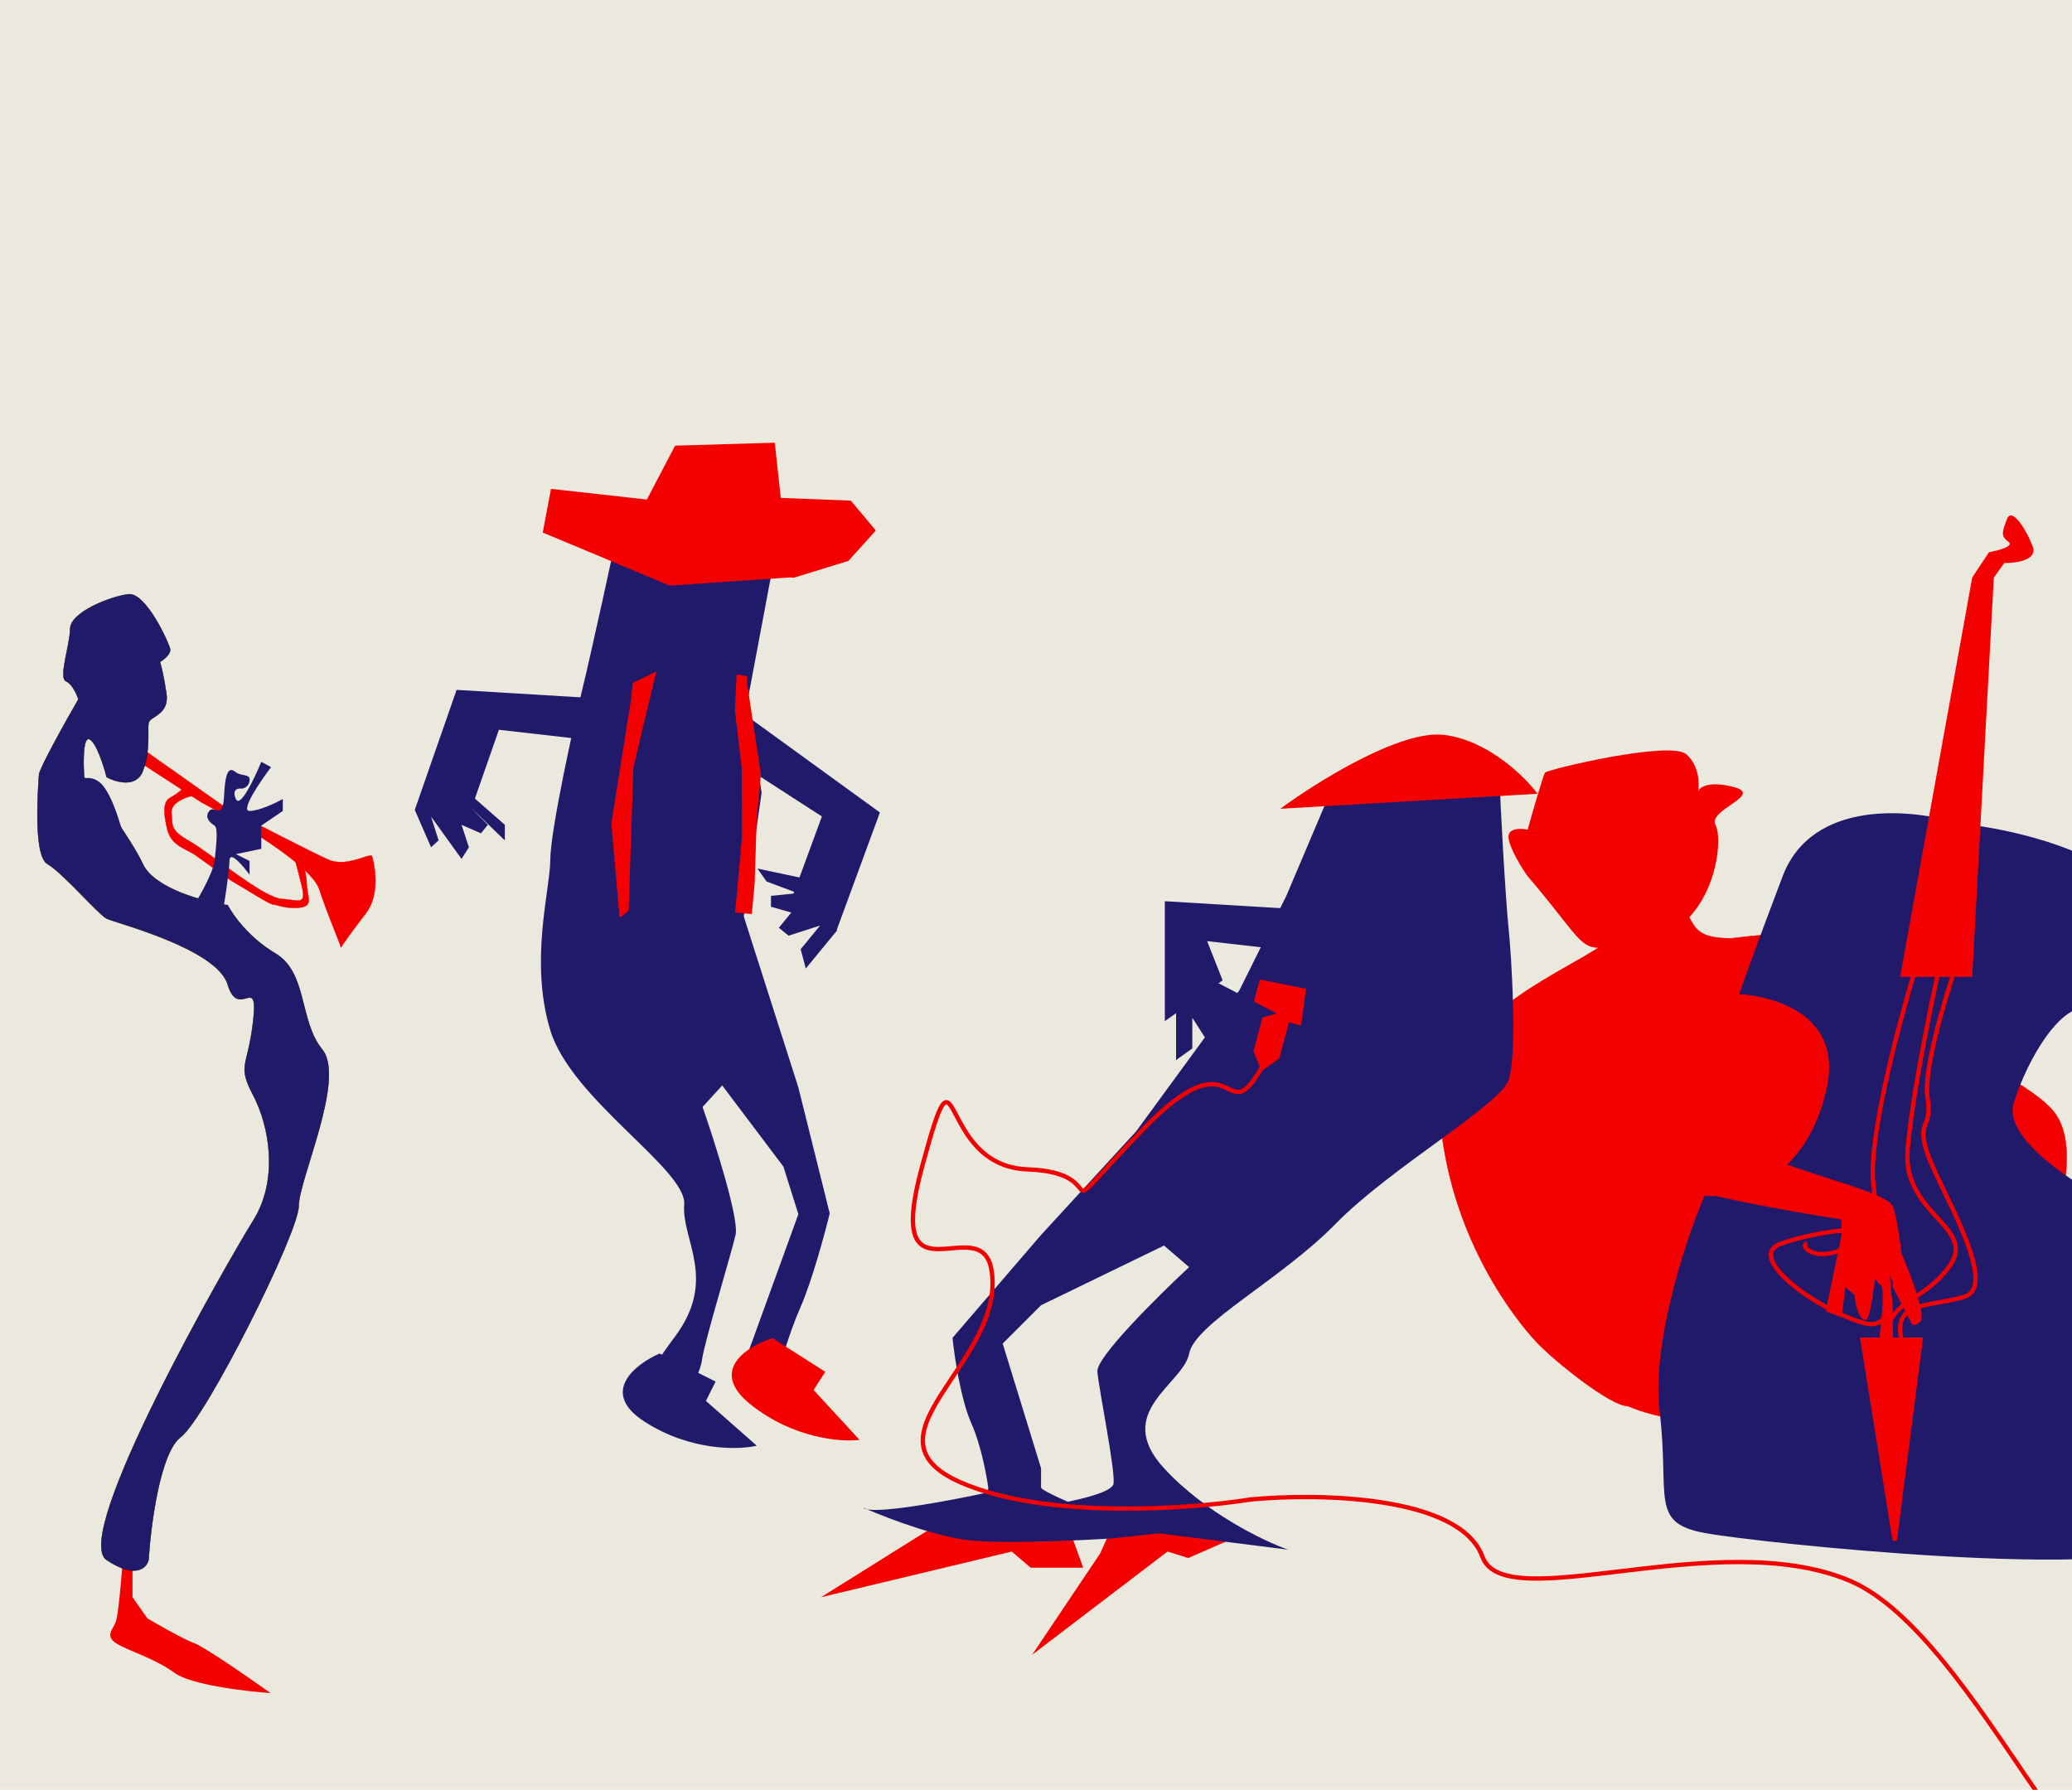 <svg width="1440" height="1244" viewBox="0 0 1440 1244" fill="none" xmlns="http://www.w3.org/2000/svg">
<g clip-path="url(#clip0_394_7)">
<rect width="1440" height="1244" fill="#EBE8DD"/>
<path d="M1119.28 652.193C1134.27 636.492 1144.67 641.353 1151.21 618.655C1185.25 631.668 1164.73 652.193 1202.44 652.193C1210.47 652.193 1266.09 640.466 1271 668.121C1275.91 695.776 1400.8 741.124 1426.82 772.049C1452.84 802.975 1417.9 880.884 1409.87 918.203C1403.44 948.058 1221.87 1015.58 1131.16 977.246C1119.28 977.246 1080.9 946.474 1068.53 933.509C1053.06 917.303 1010.49 863.283 1001.57 784.482C992.652 705.681 1100.55 671.819 1119.28 652.193Z" fill="#F50000" stroke="#F50000" stroke-width="0.297"/>
<path d="M1142.12 654.402C1092.73 662.272 1110.44 666.039 1061.32 608.571C1057.38 602.937 1049.3 589.853 1048.42 582.59C1047.54 575.327 1056.9 575.626 1061.68 576.683C1065.18 564.187 1072.5 538.758 1073.8 537.014C1075.42 534.835 1160.71 514.474 1171.93 524.241C1180.9 532.055 1181.15 544.757 1180.15 550.132C1181.12 547.22 1187.41 542.514 1204.77 546.984C1226.48 552.572 1186.29 562.82 1192.28 573.509C1198.28 584.198 1191.51 646.531 1142.12 654.402Z" fill="#F50000"/>
<path d="M1385.52 401.685L1370.66 401.387L1382.29 383.831C1388.61 382.713 1400.16 379.69 1395.77 376.546C1390.29 372.616 1391.52 369.619 1394.77 360.848C1398.02 352.078 1408.07 367.683 1412.65 379.746C1416.32 389.396 1401.02 391.486 1392.91 391.324L1385.52 401.685Z" fill="#F50000"/>
<path d="M1238.89 609.061C1259.47 554.941 1329.54 562.127 1362 572.485C1385.49 574.567 1440.5 584.796 1472.62 609.061C1504.73 633.326 1486 712.394 1486 712.394C1486 712.394 1474.4 710.253 1456.56 701.689C1434.26 690.984 1408.39 737.373 1399.47 766.812C1390.55 796.251 1463.7 836.395 1486 844.423C1508.3 852.452 1539.52 1044.1 1510.09 1071.76C1480.65 1099.41 1222.98 1072.65 1184.62 1065.51C1146.26 1058.38 1160.54 1040.53 1153.4 980.913C1147.69 933.216 1171.84 861.125 1184.62 831.042C1206.58 833.421 1254.23 822.121 1269.22 757.891C1284.21 693.661 1208.71 690.984 1208.71 690.984C1208.71 690.984 1218.31 663.181 1238.89 609.061Z" fill="#211A6A"/>
<path d="M1359.21 671.839C1351.43 694.637 1336.61 744.722 1339.58 762.683C1343.3 785.134 1331.55 777.997 1339.58 801.935C1347.61 825.873 1390.43 894.117 1365.01 901.403C1339.58 908.688 1315.64 904.525 1321.44 930.544" stroke="#F50000" stroke-width="3.003"/>
<path d="M1348.19 670.5C1341.99 697.946 1328.83 762.084 1325.76 799.068C1321.93 845.299 1376.18 852.722 1353.75 881.574C1331.32 910.426 1307.16 900.471 1310.81 945.858" stroke="#F50000" stroke-width="3.003"/>
<path d="M1294.38 931.144L1316.79 1070.75L1334.82 931.144H1294.38Z" fill="#F50000"/>
<path d="M1334.82 661.58C1322.33 700.904 1298.26 788.207 1301.9 822.82C1306.45 866.088 1327.45 929.121 1294.38 919.316C1261.3 909.511 1212.86 873.558 1237.47 864.531C1262.08 855.504 1314.91 848.501 1288.11 864.531C1261.3 880.562 1249.85 864.531 1255.97 864.531M1316.79 1070.75L1294.38 931.144H1334.82L1316.79 1070.75Z" stroke="#F50000" stroke-width="3.003"/>
<path d="M1320.55 678.975L1370.66 401.387H1385.67L1370.66 678.975H1320.55Z" fill="#F50000"/>
<path d="M1179.62 757.948C1142.01 731.334 1135.32 686.284 1135.02 686.73H1119.41C1106.92 686.73 1089.13 720.927 1081.79 738.025C1083.48 747.689 1088.09 771.984 1093.09 791.848C1099.34 816.677 1121.64 804.04 1147.51 817.718C1168.2 828.661 1244.35 842.201 1279.83 847.603V858.457L1268.83 911.387L1279.83 915.551L1282.51 894.735L1288.9 900.088C1289.2 903.854 1290.51 912.22 1293.36 915.551C1296.93 919.714 1298.87 918.673 1301.54 900.088C1304.22 881.503 1302.43 891.018 1306.89 892.951C1310.46 894.497 1307.19 923.133 1305.11 937.258H1315.52V911.387C1315.52 900.801 1312.25 887.053 1310.61 881.503L1315.52 891.018V894.735L1327.86 918.673C1328.3 920.358 1330.27 922.717 1334.55 918.673C1338.83 914.629 1327.61 885.269 1321.46 871.095C1320.57 862.967 1318.13 845.076 1315.52 838.534C1312.25 830.356 1275.22 821.287 1242.22 809.541C1209.21 797.795 1217.24 784.562 1179.62 757.948Z" fill="#F50000"/>
<path d="M430.43 362.719C432.526 351.569 515.784 381.331 537.744 390.269L519.805 485.7L529.298 551.147L516.905 637.014L554.835 755.803L576.646 843.394C573.124 857.793 564.125 890.998 556.302 908.631C548.479 926.263 541.292 951.334 538.677 961.665L516.905 957.573L520.461 938.657L554.854 843.936L544.479 810.891L501.927 754.447L488.27 769.402C496.991 794.463 513.787 847.348 511.198 858.406C507.962 872.228 489.549 932.846 487.92 944.908C486.616 954.559 481.523 959.28 479.674 969.118L477.639 979.94L435.335 971.987C446.681 967.248 445.247 960.938 469.113 929.004C498.945 889.087 473.485 861.624 475.512 837.267C477.539 812.91 397.076 764.374 382.44 716.098C367.805 667.822 382.394 618.25 382.44 597.643C382.486 577.037 399.424 500.509 404.774 478.838C410.123 457.167 427.81 376.657 430.43 362.719Z" fill="#211A6A"/>
<path d="M346.72 507.232L412.511 514.753L432.676 486.438L317.327 479.507L288.296 562.829H327.338L346.72 507.232Z" fill="#211A6A"/>
<path d="M571.2 567.496L515.582 531.556L517.968 496.876L611.511 564.723L581.068 647.54L550.896 622.763L571.2 567.496Z" fill="#211A6A"/>
<path d="M299.571 588.904L288.296 563.018L315.801 542.574L350.862 573.314V584.118L325.88 560.076L339.034 573.314L334.251 579.197L320.755 573.314L325.88 588.904L320.755 596.993L299.571 567.577L304.814 584.118L299.571 588.904Z" fill="#211A6A"/>
<path d="M560.021 673.169L581.583 646.912L573.302 613.658L526.426 603.712L532.745 612.707L554.404 620.787L535.838 622.669L535.801 630.252L549.965 634.27L541.284 644.841L548.017 650.37L569.976 643.281L556.442 659.762L560.021 673.169Z" fill="#211A6A"/>
<path d="M465.366 407.02L377.198 370.14L382.925 339.805L449.561 347.192L469.178 309.762L538.453 307.703L542.621 346.065L591.323 347.974L608.66 368.708L589.682 389.844L551.791 401.515L548.63 401.391L465.366 407.02Z" fill="#F50000"/>
<path d="M430.579 637.928L424.867 572.358L438.611 485.748L439.712 474.605L456.073 466.816L440.17 533.498L436.891 633.087L430.579 637.928Z" fill="#F50000"/>
<path d="M528.808 538.34L519.076 473.95L519.429 470.111L511.94 468.703L510.741 493.72L515.515 534.022L515.667 582.045L510.872 634.261L522.508 635.329L524.482 613.829L525.846 570.591L528.808 538.34Z" fill="#F50000"/>
<path d="M497.329 960.284L458.398 940.775C441.677 948.071 416.201 967.776 448.057 988.22C479.914 1008.66 513.253 1007.83 525.94 1004.86L490.601 973.709L497.329 960.284Z" fill="#211A6A"/>
<path d="M573.539 953.503L536.841 930.061C519.454 935.584 492.071 952.54 521.636 976.178C551.2 999.815 584.446 1002.44 597.373 1000.8L565.455 966.158L573.539 953.503Z" fill="#F50000"/>
<path d="M717.308 1150.18L764.585 1079.73L776.729 1052.66L825.68 1039.09L854.842 1070.22L825.817 1082.92L811.409 1078.41L717.308 1150.18Z" fill="#F50000"/>
<path d="M1042.29 541.776C1042.29 531.89 966.283 537.657 928.28 541.776L894.095 622.397L861.448 688.16L789.659 786.288L723.51 858.377L661.976 929.877C663.287 942.774 667.719 972.659 674.967 989.019C682.214 1005.38 686.191 1028.01 687.273 1037.27H723.51V1020.5L696.845 933.849L723.51 907.22L808.973 865.733L826.408 880.739C804.814 900.796 761.832 943.382 762.652 953.269C763.678 965.627 774.959 1020.5 773.933 1031.1C773.113 1039.57 727.669 1047.08 705.05 1049.78L742.141 1057.72L895.291 1077.14C878.484 1071.26 837.689 1051.69 808.973 1020.5C773.079 981.516 822.306 962.096 826.408 940.911C830.51 919.726 890.164 889.566 928.28 850.58C966.397 811.593 1042.29 768.34 1048.44 750.685C1054.6 733.031 1050.49 664.768 1048.44 645.348C1046.39 625.928 1042.29 554.134 1042.29 541.776Z" fill="#211A6A"/>
<path d="M570.595 1110.17L653.074 1058.54L656.767 1050.2L736.374 1044.1L752.788 1089.65H716.267L703.136 1078.42L570.595 1110.17Z" fill="#F50000"/>
<path d="M602.737 1049.1C615.216 1051.51 661.969 1042.67 686.077 1037.42L691.034 1022.12H717.356L723.852 1034.48C724.535 1035.46 731.954 1039.89 756.157 1049.78C780.36 1059.67 801.908 1064.2 809.657 1065.23L774.104 1069.2C751.656 1070.67 700.571 1073.05 675.821 1070.82C652.503 1068.71 619.061 1056.17 602.737 1049.1C601.355 1048.84 600.393 1048.43 599.93 1047.87C600.797 1048.26 601.735 1048.67 602.737 1049.1Z" fill="#211A6A"/>
<path d="M881.533 733.297C848.597 797.171 864.409 712.461 794.037 785.302C723.665 858.142 778.643 815.156 714.098 812.781C649.553 810.406 668.208 710.311 640.873 810.763C613.537 911.215 682.097 839.388 689.104 882.934C699.363 946.682 594.056 998.14 667.662 1030.38C726.547 1056.18 826.605 1049.01 869.274 1042.21C916.455 1037.73 1014.7 1039.41 1030.24 1082C1045.79 1124.58 1193.35 1059.93 1285.39 1098.66C1375.62 1136.63 1461.07 1370.15 1473.09 1264.84C1485.1 1159.53 1523.47 1261.67 1541.16 1325.9" stroke="#F50000" stroke-width="3.003"/>
<path d="M889.816 562.138L1068.57 551.706C1059.47 539.535 1033.7 514.311 1003.37 510.78C973.033 507.249 915.028 543.548 889.816 562.138Z" fill="#F50000"/>
<path d="M838.93 654.134L904.721 661.655L924.886 633.341L809.537 626.409V709.732L849.696 681.417L838.93 654.134Z" fill="#211A6A"/>
<path d="M871.1 730.856L879.087 700.917L897.746 703.2L889.089 735.654L876.794 744.367L871.1 730.856Z" fill="#F50000"/>
<path d="M869.476 703.608L875.549 680.84L907.66 687.249L904.194 712.869L869.476 703.608Z" fill="#F50000"/>
<path d="M817.349 736.811V702.836L844.854 682.392L887.392 704.454L876.8 707.395L854.933 699.894L868.087 713.131L863.304 719.015L849.808 713.131V726.81H841.095L828.624 707.395V728.722L817.349 736.811Z" fill="#211A6A"/>
<path d="M80.59 1126.85C82.197 1122.12 84.235 1098.86 85.054 1087.82H92.084V1110.14L102.462 1124.92C110.236 1129.51 127.614 1139.35 134.935 1142.07C142.255 1144.79 173.396 1166.36 188.052 1176.81C170.495 1175.58 132.569 1171.04 121.321 1162.77C107.26 1152.42 88.401 1147.24 80.59 1142.07C72.779 1136.9 78.581 1132.76 80.59 1126.85Z" fill="#F50000"/>
<path d="M94.344 527.972L98.25 519.99L157.281 561.674C176.661 571.775 218.009 593.1 228.364 597.593C241.309 603.21 257.659 592.218 258.547 595.236C261.039 603.711 263.716 622.663 254.253 634.843C244.79 647.023 238.779 655.685 236.957 658.493C235.097 652.581 227.427 635.05 221.892 618.14C216.357 601.23 164.981 570.789 139.984 557.683L94.344 527.972Z" fill="#F50000"/>
<path d="M236.957 658.493C235.097 652.581 227.427 635.05 221.892 618.14C216.357 601.23 164.981 570.789 139.984 557.683L94.344 527.972L98.25 519.99L157.281 561.674C176.661 571.775 218.009 593.1 228.364 597.593C241.309 603.21 257.659 592.218 258.547 595.236M236.957 658.493C243.094 639.08 260.092 600.489 258.547 595.236M236.957 658.493C238.779 655.685 244.79 647.023 254.253 634.843C263.716 622.663 261.039 603.711 258.547 595.236" stroke="#F50000" stroke-width="0.252"/>
<path d="M119.201 565.296C118.419 557.905 128.686 554.406 133.261 553.175L128.351 546.819C127.086 548.247 123.329 551.756 118.419 554.357C112.282 557.609 114.268 567.996 116.188 576.234C119.004 588.322 129.578 589.784 136.274 594.711C142.969 599.638 160.266 611.857 160.266 611.857C169.193 616.932 187.399 628.708 189.837 628.708C192.404 628.708 198.653 631.96 208.585 630.778C218.264 629.625 213.383 623.239 213.16 614.222C212.981 607.009 210.221 599.195 209.812 597.519L204.232 594.711C204.976 597.273 207.134 605.147 209.812 616.144C213.16 629.891 207.134 625.456 195.417 624.717C182.804 623.922 145.982 592.789 131.922 584.807C117.861 576.825 120.126 574.051 119.201 565.296Z" fill="#F50000" stroke="#F50000" stroke-width="0.252"/>
<path d="M62.289 513.856C57.558 511.49 57.788 530.411 58.495 540.167C68.724 553.076 91.191 583.211 99.226 600.475C107.26 617.74 141.928 626.786 158.257 629.152C161.642 635.803 172.965 651.797 191.176 662.558C213.941 676.009 207.58 709.415 223.984 729.518C240.388 749.621 207.58 819.833 207.58 838.31C207.58 856.787 143.192 985.534 125.449 998.986C111.255 1009.75 104.731 1060.33 103.243 1084.28C101.904 1089.84 94.204 1097.64 74.118 1084.28C49.01 1067.57 158.257 876.742 176 848.362C193.743 819.981 187.382 783.027 176 761.298C164.618 739.57 172.206 742.822 176 709.415C179.794 676.009 165.845 709.415 158.257 684.287C150.669 659.158 79.921 641.42 74.118 638.464C68.315 635.508 43.319 606.388 32.941 600.475C22.563 594.563 26.803 543.862 27.138 538.393C27.406 534.018 45.476 501.685 54.478 486.066C53.399 482.667 50.17 475.394 45.886 473.502C40.529 471.137 48.564 448.669 48.787 436.992C49.01 425.314 77.019 414.524 89.183 413.045C101.346 411.567 117.303 446.6 118.196 451.034C118.91 454.582 113.807 458.523 111.166 460.051C111.91 462.317 113.844 469.866 115.629 481.927C117.861 497.005 104.136 497.744 103.243 502.474C102.35 507.204 104.805 521.394 99.226 536.028C94.762 547.735 80.627 543.665 74.118 540.167C72.146 532.382 67.021 516.221 62.289 513.856Z" fill="#211A6A" stroke="black" stroke-width="0.252"/>
<path d="M73.114 548.149C66.597 538.097 57.454 540.413 53.697 542.827C49.047 547.016 38.923 558.378 35.62 570.321C32.316 582.265 44.51 590.868 51.019 593.676L74.564 600.771C84.794 611.365 106.234 634.118 110.162 640.386C114.09 646.653 139.547 651.373 151.785 652.95C154.352 637.971 159.485 606.093 159.485 598.406C159.485 590.72 168.784 601.609 173.434 608.014V598.406L163.948 593.676L181.58 589.981V573.869L196.533 563.67V555.392C191.549 558.151 179.951 563.67 173.434 563.67C166.917 563.67 180.687 543.37 188.387 533.219L181.58 529.524C176.93 540.906 166.894 562.014 163.948 555.392C161.002 548.77 165.176 547.804 167.631 548.149C169.268 548.149 172.719 547.085 173.434 542.827C174.326 537.506 167.631 539.723 163.948 536.767C160.266 533.811 156.695 533.219 155.802 552.288C154.91 571.356 149.107 558.939 145.424 563.67C141.742 568.4 146.317 572.095 149.107 573.869C151.897 575.643 150 589.981 149.107 598.406C148.214 606.832 135.493 629.595 131.922 632.551C128.351 635.508 93.535 602.545 88.96 589.981C84.385 577.416 81.26 560.713 73.114 548.149Z" fill="#211A6A"/>
</g>
<defs>
<clipPath id="clip0_394_7">
<rect width="1440" height="1244" fill="white"/>
</clipPath>
</defs>
</svg>
